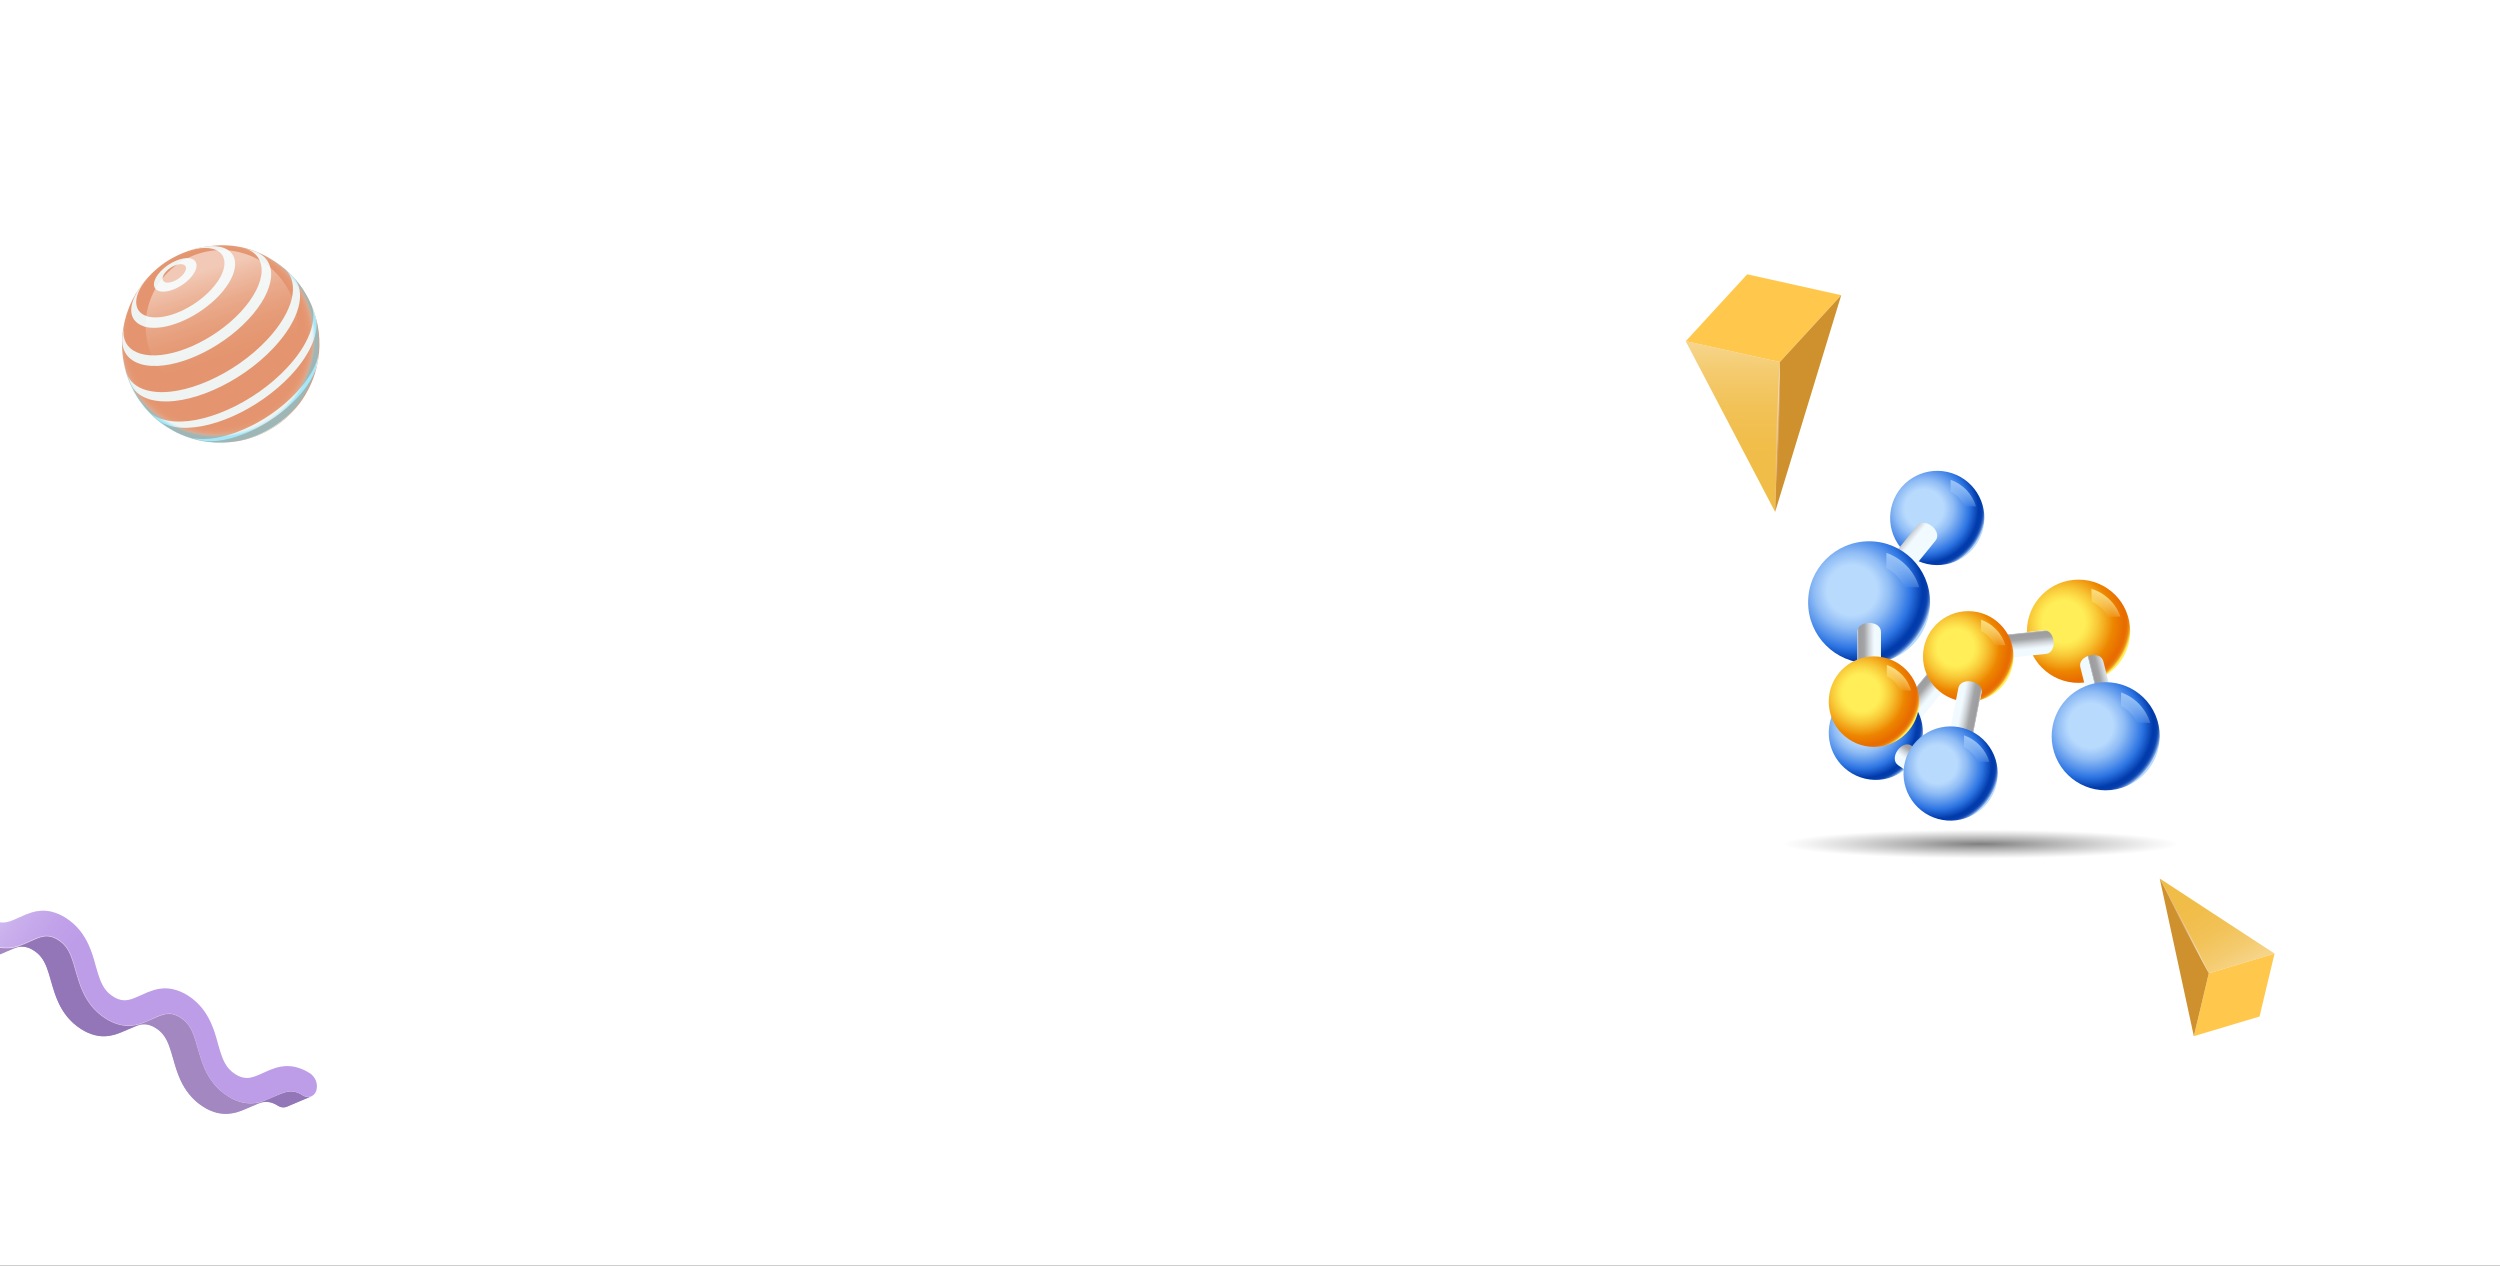 <svg width="1440" height="729" viewBox="0 0 1440 729" fill="none" xmlns="http://www.w3.org/2000/svg">
<rect x="0" y="0" width="1440" height="729" fill="#333333" stroke="none"/>
<g clip-path="url(#clip0_179_26)">
<rect width="1440" height="729" fill="white"/>
<path d="M1226.84 366.531C1228.46 350.185 1216.51 335.628 1200.16 334.016C1183.82 332.405 1169.26 344.35 1167.65 360.696C1166.04 377.042 1177.98 391.599 1194.33 393.21C1210.68 394.822 1225.23 382.877 1226.84 366.531Z" fill="url(#paint0_radial_179_26)"/>
<path d="M1204.58 339.152L1204.92 346.542C1208.95 348.34 1212.21 351.506 1214.13 355.48L1221.37 355.125C1220.03 351.328 1217.8 347.903 1214.89 345.128C1211.97 342.352 1208.43 340.305 1204.58 339.152Z" fill="url(#paint1_linear_179_26)"/>
<path d="M1099.27 422.389L1122.17 394.576C1126.6 389.213 1116.08 380.53 1111.64 385.892L1088.71 413.693C1084.31 419.068 1094.84 427.752 1099.27 422.389Z" fill="url(#paint2_linear_179_26)"/>
<path d="M1142.37 304.198C1145.6 289.56 1136.35 275.076 1121.71 271.847C1107.07 268.618 1092.59 277.866 1089.36 292.504C1086.13 307.142 1095.38 321.627 1110.02 324.856C1124.66 328.085 1139.14 318.836 1142.37 304.198Z" fill="url(#paint3_radial_179_26)"/>
<path d="M1123.56 276.375V283.132C1127.15 284.946 1129.99 287.972 1131.57 291.676H1138.19C1137.13 288.153 1135.25 284.93 1132.71 282.271C1130.16 279.612 1127.03 277.592 1123.56 276.375Z" fill="url(#paint4_linear_179_26)"/>
<path d="M1106.93 428.266C1110.34 413.67 1101.27 399.071 1086.68 395.658C1072.08 392.245 1057.48 401.311 1054.07 415.908C1050.66 430.504 1059.72 445.103 1074.32 448.516C1088.91 451.929 1103.51 442.863 1106.93 428.266Z" fill="url(#paint5_radial_179_26)"/>
<path d="M1088.19 400.09V406.847C1091.78 408.667 1094.62 411.697 1096.2 415.404H1102.8C1101.75 411.88 1099.87 408.656 1097.33 405.995C1094.79 403.333 1091.66 401.31 1088.19 400.09Z" fill="url(#paint6_linear_179_26)"/>
<path d="M1092.08 339.418L1114.82 311.452C1119.21 306.052 1108.62 297.431 1104.24 302.832L1081.49 330.797C1077.1 336.198 1087.69 344.818 1092.08 339.418Z" fill="url(#paint7_linear_179_26)"/>
<path d="M1142.58 380.454L1178.42 376.65C1185.34 375.902 1183.87 362.325 1176.95 363.073L1141.11 366.876C1134.19 367.624 1135.66 381.201 1142.58 380.454Z" fill="url(#paint8_linear_179_26)"/>
<path d="M1220.26 415.924L1211.52 380.948C1209.84 374.204 1196.59 377.512 1198.27 384.269L1207.01 419.233C1208.7 425.99 1221.94 422.681 1220.26 415.924Z" fill="url(#paint9_linear_179_26)"/>
<path d="M1076.6 382.038C1096 382.038 1111.73 366.311 1111.73 346.91C1111.73 327.509 1096 311.782 1076.6 311.782C1057.2 311.782 1041.47 327.509 1041.47 346.91C1041.47 366.311 1057.2 382.038 1076.6 382.038Z" fill="url(#paint10_radial_179_26)"/>
<path d="M1086.55 318.463V327.197C1091.2 329.552 1094.87 333.47 1096.92 338.264H1105.48C1104.11 333.705 1101.68 329.535 1098.39 326.094C1095.1 322.652 1091.04 320.038 1086.55 318.463Z" fill="url(#paint11_linear_179_26)"/>
<path d="M1133.71 404.147C1148.11 404.147 1159.77 392.478 1159.77 378.083C1159.77 363.688 1148.11 352.019 1133.71 352.019C1119.32 352.019 1107.65 363.688 1107.65 378.083C1107.65 392.478 1119.32 404.147 1133.71 404.147Z" fill="url(#paint12_radial_179_26)"/>
<path d="M1141.09 356.976V363.466C1144.54 365.206 1147.27 368.112 1148.78 371.668H1155.12C1154.11 368.286 1152.31 365.192 1149.87 362.638C1147.43 360.085 1144.42 358.144 1141.09 356.976Z" fill="url(#paint13_linear_179_26)"/>
<path d="M1083.43 400.052V363.999C1083.43 357.039 1069.77 357.052 1069.78 363.999V400.04C1069.79 407.012 1083.45 407.012 1083.43 400.052Z" fill="url(#paint14_linear_179_26)"/>
<path d="M1079.41 430.211C1093.81 430.211 1105.48 418.542 1105.48 404.147C1105.48 389.752 1093.81 378.083 1079.41 378.083C1065.02 378.083 1053.35 389.752 1053.35 404.147C1053.35 418.542 1065.02 430.211 1079.41 430.211Z" fill="url(#paint15_radial_179_26)"/>
<path d="M1086.79 383.04V389.53C1090.25 391.27 1092.97 394.176 1094.49 397.732H1100.83C1099.81 394.352 1098.01 391.26 1095.57 388.707C1093.13 386.154 1090.12 384.212 1086.79 383.04Z" fill="url(#paint16_linear_179_26)"/>
<path d="M1093.36 440.784L1122.88 461.448C1128.59 465.441 1136.42 454.26 1130.72 450.266L1101.18 429.603C1095.48 425.609 1087.65 436.791 1093.36 440.784Z" fill="url(#paint17_linear_179_26)"/>
<path d="M1127.99 396.401L1121.11 431.783C1119.84 438.616 1133.19 441.228 1134.52 434.395L1141.39 399.013C1142.72 392.18 1129.32 389.568 1127.99 396.401Z" fill="url(#paint18_linear_179_26)"/>
<path d="M1141.16 466.212C1152.57 456.491 1153.94 439.36 1144.22 427.95C1134.5 416.54 1117.37 415.17 1105.96 424.892C1094.55 434.613 1093.18 451.743 1102.9 463.154C1112.62 474.564 1129.75 475.933 1141.16 466.212Z" fill="url(#paint19_radial_179_26)"/>
<path d="M1131.25 423.543V430.3C1134.84 432.118 1137.68 435.143 1139.26 438.844H1145.88C1144.82 435.322 1142.94 432.101 1140.4 429.442C1137.86 426.783 1134.72 424.762 1131.25 423.543Z" fill="url(#paint20_linear_179_26)"/>
<path d="M1225 452.775C1240.84 446.095 1248.27 427.835 1241.59 411.99C1234.91 396.146 1216.65 388.716 1200.81 395.396C1184.96 402.076 1177.53 420.336 1184.21 436.181C1190.89 452.026 1209.15 459.455 1225 452.775Z" fill="url(#paint21_radial_179_26)"/>
<path d="M1221.73 398.861V406.606C1225.85 408.693 1229.11 412.168 1230.92 416.419H1238.52C1237.31 412.374 1235.15 408.675 1232.23 405.623C1229.31 402.572 1225.71 400.254 1221.73 398.861Z" fill="url(#paint22_linear_179_26)"/>
<path style="mix-blend-mode:multiply" opacity="0.5" d="M1142.76 498.034C1209.46 498.034 1263.52 493.187 1263.52 487.207C1263.52 481.228 1209.46 476.381 1142.76 476.381C1076.07 476.381 1022 481.228 1022 487.207C1022 493.187 1076.07 498.034 1142.76 498.034Z" fill="url(#paint23_radial_179_26)"/>
<g clip-path="url(#clip1_179_26)">
<path d="M179.408 631.458L165.168 637.528C164.326 637.854 163.417 637.969 162.52 637.86C161.624 637.752 160.768 637.425 160.028 636.908C158.607 635.947 157.015 635.268 155.338 634.908C153.967 634.638 152.558 634.638 151.188 634.908C150.165 635.115 149.162 635.406 148.188 635.778C147.648 635.988 147.088 636.208 146.518 636.458L160.708 630.458C161.278 630.218 161.838 629.988 162.378 629.788C163.352 629.416 164.355 629.125 165.378 628.918C166.745 628.632 168.154 628.615 169.528 628.868C171.207 629.231 172.802 629.91 174.228 630.868C174.974 631.389 175.838 631.717 176.743 631.82C177.647 631.923 178.563 631.798 179.408 631.458Z" fill="#9276B7"/>
<mask id="mask0_179_26" style="mask-type:luminance" maskUnits="userSpaceOnUse" x="146" y="628" width="34" height="10">
<path d="M179.408 631.458L165.168 637.528C164.326 637.854 163.417 637.969 162.52 637.86C161.624 637.752 160.768 637.425 160.028 636.908C158.607 635.947 157.015 635.268 155.338 634.908C153.967 634.638 152.558 634.638 151.188 634.908C150.165 635.115 149.162 635.406 148.188 635.778C147.648 635.988 147.088 636.208 146.518 636.458L160.708 630.458C161.278 630.218 161.838 629.988 162.378 629.788C163.352 629.416 164.355 629.125 165.378 628.918C166.745 628.632 168.154 628.615 169.528 628.868C171.207 629.231 172.802 629.91 174.228 630.868C174.974 631.389 175.838 631.717 176.743 631.82C177.647 631.923 178.563 631.798 179.408 631.458Z" fill="white"/>
</mask>
<g mask="url(#mask0_179_26)">
<path d="M179.408 631.458L165.168 637.528C164.326 637.854 163.417 637.969 162.52 637.86C161.624 637.752 160.768 637.425 160.028 636.908C158.607 635.947 157.015 635.268 155.338 634.908C153.967 634.638 152.558 634.638 151.188 634.908C150.165 635.115 149.162 635.406 148.188 635.778C147.648 635.988 147.088 636.208 146.518 636.458L160.708 630.458C161.278 630.218 161.838 629.988 162.378 629.788C163.352 629.416 164.355 629.125 165.378 628.918C166.745 628.632 168.154 628.615 169.528 628.868C171.207 629.231 172.802 629.91 174.228 630.868C174.966 631.389 175.821 631.72 176.718 631.83C177.615 631.94 178.525 631.826 179.368 631.498" fill="#9276B7"/>
</g>
<mask id="mask1_179_26" style="mask-type:luminance" maskUnits="userSpaceOnUse" x="134" y="616" width="21" height="10">
<path d="M149.067 619.148L134.827 625.218C135.747 624.828 136.697 624.388 137.687 623.938C138.677 623.488 139.557 623.078 140.557 622.648L154.797 616.578C153.797 616.998 152.797 617.438 151.927 617.868C151.057 618.298 149.977 618.758 149.067 619.148Z" fill="white"/>
</mask>
<g mask="url(#mask1_179_26)">
<path d="M149.067 619.148L134.827 625.218C135.747 624.828 136.697 624.388 137.687 623.938C138.677 623.488 139.557 623.078 140.557 622.648L154.797 616.578C153.797 616.998 152.797 617.438 151.927 617.868C151.057 618.298 149.927 618.758 149.067 619.148Z" fill="#85797F"/>
</g>
<path d="M155.018 633.008L140.788 639.078C139.398 639.684 137.972 640.205 136.518 640.638C134.912 641.12 133.259 641.428 131.588 641.558C129.41 641.719 127.221 641.54 125.098 641.028C122.217 640.296 119.477 639.093 116.988 637.468C113.953 635.531 111.252 633.117 108.988 630.318C106.922 627.751 105.198 624.928 103.858 621.918C103.044 620.113 102.323 618.267 101.698 616.388C100.898 614.008 100.248 611.718 99.648 609.588C98.838 606.738 98.088 604.168 97.238 601.968C96.793 600.798 96.272 599.659 95.678 598.558C95.068 597.423 94.334 596.36 93.488 595.388C92.399 594.152 91.135 593.08 89.738 592.208C88.314 591.245 86.719 590.566 85.038 590.208C83.665 589.955 82.255 589.972 80.888 590.258C79.864 590.464 78.861 590.758 77.888 591.138C77.328 591.338 76.758 591.578 76.168 591.828L90.398 585.758C90.988 585.498 91.568 585.268 92.128 585.058C93.102 584.686 94.106 584.395 95.128 584.188C96.495 583.902 97.904 583.885 99.278 584.138C100.954 584.5 102.546 585.179 103.968 586.138C105.369 587.014 106.635 588.088 107.728 589.328C108.568 590.3 109.302 591.36 109.918 592.488C110.512 593.593 111.033 594.735 111.478 595.908C112.328 598.108 113.078 600.678 113.878 603.528C114.488 605.658 115.128 607.938 115.938 610.328C116.561 612.206 117.278 614.052 118.088 615.858C119.436 618.864 121.159 621.686 123.218 624.258C125.501 627.061 128.223 629.475 131.278 631.408C133.767 633.031 136.507 634.23 139.388 634.958C141.509 635.478 143.7 635.66 145.878 635.498C147.549 635.367 149.202 635.059 150.808 634.578C152.241 634.137 153.646 633.613 155.018 633.008Z" fill="#A387C1"/>
<mask id="mask2_179_26" style="mask-type:luminance" maskUnits="userSpaceOnUse" x="76" y="583" width="80" height="59">
<path d="M155.018 633.008L140.788 639.078C139.398 639.684 137.972 640.205 136.518 640.638C134.912 641.12 133.259 641.428 131.588 641.558C129.41 641.719 127.221 641.54 125.098 641.028C122.217 640.296 119.477 639.093 116.988 637.468C113.953 635.531 111.252 633.117 108.988 630.318C106.922 627.751 105.198 624.928 103.858 621.918C103.044 620.113 102.323 618.267 101.698 616.388C100.898 614.008 100.248 611.718 99.648 609.588C98.838 606.738 98.088 604.168 97.238 601.968C96.793 600.798 96.272 599.659 95.678 598.558C95.068 597.423 94.334 596.36 93.488 595.388C92.399 594.152 91.135 593.08 89.738 592.208C88.314 591.245 86.719 590.566 85.038 590.208C83.665 589.955 82.255 589.972 80.888 590.258C79.864 590.464 78.861 590.758 77.888 591.138C77.328 591.338 76.758 591.578 76.168 591.828L90.398 585.758C90.988 585.498 91.568 585.268 92.128 585.058C93.102 584.686 94.106 584.395 95.128 584.188C96.495 583.902 97.904 583.885 99.278 584.138C100.954 584.5 102.546 585.179 103.968 586.138C105.369 587.014 106.635 588.088 107.728 589.328C108.568 590.3 109.302 591.36 109.918 592.488C110.512 593.593 111.033 594.735 111.478 595.908C112.328 598.108 113.078 600.678 113.878 603.528C114.488 605.658 115.128 607.938 115.938 610.328C116.561 612.206 117.278 614.052 118.088 615.858C119.436 618.864 121.159 621.686 123.218 624.258C125.501 627.061 128.223 629.475 131.278 631.408C133.767 633.031 136.507 634.23 139.388 634.958C141.509 635.478 143.7 635.66 145.878 635.498C147.549 635.367 149.202 635.059 150.808 634.578C152.241 634.137 153.646 633.613 155.018 633.008Z" fill="white"/>
</mask>
<g mask="url(#mask2_179_26)">
<path d="M155.018 633.008L140.788 639.078C139.398 639.684 137.972 640.205 136.518 640.638C134.912 641.12 133.259 641.428 131.588 641.558C129.41 641.719 127.221 641.54 125.098 641.028C122.217 640.296 119.477 639.093 116.988 637.468C113.953 635.531 111.252 633.117 108.988 630.318C106.922 627.751 105.198 624.928 103.858 621.918C103.044 620.113 102.323 618.267 101.698 616.388C100.898 614.008 100.248 611.718 99.648 609.588C98.838 606.738 98.088 604.168 97.238 601.968C96.793 600.798 96.272 599.659 95.678 598.558C95.068 597.423 94.334 596.36 93.488 595.388C92.399 594.152 91.135 593.08 89.738 592.208C88.314 591.245 86.719 590.566 85.038 590.208C83.665 589.955 82.255 589.972 80.888 590.258C79.864 590.464 78.861 590.758 77.888 591.138C77.328 591.338 76.758 591.578 76.168 591.828L90.398 585.758C90.988 585.498 91.568 585.268 92.128 585.058C93.102 584.686 94.106 584.395 95.128 584.188C96.495 583.902 97.904 583.885 99.278 584.138C100.954 584.5 102.546 585.179 103.968 586.138C105.369 587.014 106.635 588.088 107.728 589.328C108.568 590.3 109.302 591.36 109.918 592.488C110.512 593.593 111.033 594.735 111.478 595.908C112.328 598.108 113.078 600.678 113.878 603.528C114.488 605.658 115.128 607.938 115.938 610.328C116.561 612.206 117.278 614.052 118.088 615.858C119.436 618.864 121.159 621.686 123.218 624.258C125.501 627.061 128.223 629.475 131.278 631.408C133.767 633.031 136.507 634.23 139.388 634.958C141.509 635.478 143.7 635.66 145.878 635.498C147.549 635.367 149.202 635.059 150.808 634.578C152.257 634.142 153.68 633.621 155.068 633.018" fill="#A387C1"/>
</g>
<mask id="mask3_179_26" style="mask-type:luminance" maskUnits="userSpaceOnUse" x="64" y="571" width="21" height="10">
<path d="M78.758 574.458L64.518 580.458C65.428 580.068 66.368 579.638 67.338 579.188C68.308 578.738 69.218 578.328 70.218 577.898L84.458 571.828C83.458 572.248 82.458 572.688 81.578 573.108C80.698 573.528 79.708 574.038 78.758 574.458Z" fill="white"/>
</mask>
<g mask="url(#mask3_179_26)">
<path d="M78.758 574.458L64.518 580.458C65.428 580.068 66.368 579.638 67.338 579.188C68.308 578.738 69.218 578.328 70.218 577.898L84.458 571.828C83.458 572.248 82.458 572.688 81.578 573.108C80.698 573.528 79.658 573.998 78.758 574.378" fill="#85797F"/>
</g>
<path d="M84.708 588.308L70.468 594.378C69.085 594.984 67.666 595.501 66.218 595.928C64.616 596.41 62.966 596.718 61.298 596.848C59.12 597.014 56.93 596.835 54.808 596.318C51.927 595.586 49.187 594.383 46.698 592.758C43.648 590.826 40.93 588.415 38.648 585.618C36.584 583.046 34.86 580.22 33.518 577.208C32.701 575.407 31.98 573.565 31.358 571.688C30.558 569.288 29.908 567.008 29.298 564.878C28.498 562.038 27.748 559.458 26.898 557.258C26.453 556.088 25.932 554.949 25.338 553.848C24.728 552.719 23.997 551.659 23.158 550.688C22.066 549.448 20.799 548.374 19.398 547.498C17.975 546.534 16.379 545.855 14.698 545.498C13.327 545.233 11.919 545.233 10.548 545.498C9.527 545.713 8.524 546.007 7.548 546.378C7.008 546.578 6.448 546.808 5.878 547.048L20.108 540.978C20.688 540.728 21.238 540.508 21.788 540.308C22.762 539.931 23.765 539.637 24.788 539.428C26.159 539.165 27.567 539.165 28.938 539.428C30.617 539.79 32.213 540.468 33.638 541.428C35.033 542.303 36.296 543.374 37.388 544.608C38.23 545.582 38.965 546.645 39.578 547.778C40.172 548.879 40.693 550.018 41.138 551.188C41.988 553.378 42.738 555.958 43.538 558.808C44.148 560.938 44.788 563.218 45.598 565.608C46.219 567.487 46.937 569.333 47.748 571.138C49.092 574.146 50.816 576.969 52.878 579.538C55.158 582.343 57.88 584.758 60.938 586.688C63.427 588.313 66.167 589.516 69.048 590.248C71.171 590.761 73.36 590.94 75.538 590.778C77.206 590.648 78.856 590.34 80.458 589.858C81.905 589.43 83.325 588.912 84.708 588.308Z" fill="#9276B7"/>
<mask id="mask4_179_26" style="mask-type:luminance" maskUnits="userSpaceOnUse" x="5" y="539" width="80" height="58">
<path d="M84.708 588.308L70.468 594.378C69.085 594.984 67.666 595.501 66.218 595.928C64.616 596.41 62.966 596.718 61.298 596.848C59.12 597.014 56.93 596.835 54.808 596.318C51.927 595.586 49.187 594.383 46.698 592.758C43.648 590.826 40.93 588.415 38.648 585.618C36.584 583.046 34.86 580.22 33.518 577.208C32.701 575.407 31.98 573.565 31.358 571.688C30.558 569.288 29.908 567.008 29.298 564.878C28.498 562.038 27.748 559.458 26.898 557.258C26.453 556.088 25.932 554.949 25.338 553.848C24.728 552.719 23.997 551.659 23.158 550.688C22.066 549.448 20.799 548.374 19.398 547.498C17.975 546.534 16.379 545.855 14.698 545.498C13.327 545.233 11.919 545.233 10.548 545.498C9.527 545.713 8.524 546.007 7.548 546.378C7.008 546.578 6.448 546.808 5.878 547.048L20.108 540.978C20.688 540.728 21.238 540.508 21.788 540.308C22.762 539.931 23.765 539.637 24.788 539.428C26.159 539.165 27.567 539.165 28.938 539.428C30.617 539.79 32.213 540.468 33.638 541.428C35.033 542.303 36.296 543.374 37.388 544.608C38.23 545.582 38.965 546.645 39.578 547.778C40.172 548.879 40.693 550.018 41.138 551.188C41.988 553.378 42.738 555.958 43.538 558.808C44.148 560.938 44.788 563.218 45.598 565.608C46.219 567.487 46.937 569.333 47.748 571.138C49.092 574.146 50.816 576.969 52.878 579.538C55.158 582.343 57.88 584.758 60.938 586.688C63.427 588.313 66.167 589.516 69.048 590.248C71.171 590.761 73.36 590.94 75.538 590.778C77.206 590.648 78.856 590.34 80.458 589.858C81.905 589.43 83.325 588.912 84.708 588.308Z" fill="white"/>
</mask>
<g mask="url(#mask4_179_26)">
<path d="M84.708 588.308L70.468 594.378C69.085 594.984 67.666 595.501 66.218 595.928C64.616 596.41 62.966 596.718 61.298 596.848C59.12 597.014 56.93 596.835 54.808 596.318C51.927 595.586 49.187 594.383 46.698 592.758C43.648 590.826 40.93 588.415 38.648 585.618C36.584 583.046 34.86 580.22 33.518 577.208C32.701 575.407 31.98 573.565 31.358 571.688C30.558 569.288 29.908 567.008 29.298 564.878C28.498 562.038 27.748 559.458 26.898 557.258C26.453 556.088 25.932 554.949 25.338 553.848C24.728 552.719 23.997 551.659 23.158 550.688C22.066 549.448 20.799 548.374 19.398 547.498C17.975 546.534 16.379 545.855 14.698 545.498C13.327 545.233 11.919 545.233 10.548 545.498C9.527 545.713 8.524 546.007 7.548 546.378C7.008 546.578 6.448 546.808 5.878 547.048L20.108 540.978C20.688 540.728 21.238 540.508 21.788 540.308C22.762 539.931 23.765 539.637 24.788 539.428C26.159 539.165 27.567 539.165 28.938 539.428C30.617 539.79 32.213 540.468 33.638 541.428C35.033 542.303 36.296 543.374 37.388 544.608C38.23 545.582 38.965 546.645 39.578 547.778C40.172 548.879 40.693 550.018 41.138 551.188C41.988 553.378 42.738 555.958 43.538 558.808C44.148 560.938 44.788 563.218 45.598 565.608C46.219 567.487 46.937 569.333 47.748 571.138C49.092 574.146 50.816 576.969 52.878 579.538C55.158 582.343 57.88 584.758 60.938 586.688C63.427 588.313 66.167 589.516 69.048 590.248C71.171 590.761 73.36 590.94 75.538 590.778C77.206 590.648 78.856 590.34 80.458 589.858C81.905 589.43 83.325 588.912 84.708 588.308Z" fill="#9276B7"/>
</g>
<mask id="mask5_179_26" style="mask-type:luminance" maskUnits="userSpaceOnUse" x="-6" y="527" width="21" height="9">
<path d="M8.387 529.728L-5.853 535.798C-4.943 535.408 -3.993 534.978 -2.993 534.518C-1.993 534.058 -1.123 533.658 -0.123 533.228L14.117 527.158C13.117 527.588 12.117 528.028 11.238 528.448C10.357 528.868 9.297 529.338 8.387 529.728Z" fill="white"/>
</mask>
<g mask="url(#mask5_179_26)">
<path d="M8.387 529.728L-5.853 535.798C-4.943 535.408 -3.993 534.978 -2.993 534.518C-1.993 534.058 -1.123 533.658 -0.123 533.228L14.117 527.158C13.117 527.588 12.117 528.028 11.238 528.448C10.357 528.868 9.297 529.338 8.387 529.728Z" fill="#85797F"/>
</g>
<path d="M14.338 543.588L0.098 549.668C-1.291 550.271 -2.713 550.792 -4.162 551.228C-5.77 551.702 -7.422 552.007 -9.092 552.138C-11.27 552.304 -13.46 552.125 -15.582 551.608C-18.463 550.875 -21.203 549.672 -23.692 548.048C-26.746 546.121 -29.465 543.71 -31.742 540.908C-33.804 538.338 -35.528 535.515 -36.872 532.508C-37.688 530.703 -38.409 528.857 -39.032 526.978C-39.832 524.588 -40.482 522.308 -41.082 520.168C-41.892 517.328 -42.642 514.748 -43.492 512.548C-43.935 511.377 -44.456 510.238 -45.052 509.138C-45.663 508.009 -46.393 506.949 -47.232 505.978C-48.325 504.738 -49.592 503.664 -50.992 502.788C-52.585 501.726 -53.798 500.184 -54.454 498.385C-55.111 496.587 -55.177 494.626 -54.642 492.788C-54.421 492.077 -54.05 491.421 -53.555 490.864C-53.06 490.307 -52.453 489.862 -51.772 489.558L-37.542 483.458C-38.22 483.764 -38.825 484.21 -39.318 484.767C-39.811 485.323 -40.181 485.978 -40.402 486.688C-40.938 488.525 -40.873 490.485 -40.219 492.283C-39.564 494.082 -38.353 495.624 -36.762 496.688C-35.36 497.558 -34.093 498.629 -33.002 499.868C-32.159 500.841 -31.425 501.904 -30.812 503.038C-30.232 504.143 -29.724 505.286 -29.292 506.458C-28.442 508.658 -27.692 511.228 -26.892 514.078C-26.282 516.208 -25.642 518.488 -24.832 520.888C-24.21 522.763 -23.492 524.605 -22.682 526.408C-21.337 529.42 -19.609 532.246 -17.542 534.818C-15.279 537.614 -12.577 540.025 -9.542 541.958C-7.049 543.582 -4.306 544.785 -1.422 545.518C0.699 546.036 2.89 546.214 5.068 546.048C6.735 545.917 8.384 545.612 9.988 545.138C11.467 544.708 12.92 544.19 14.338 543.588Z" fill="#A387C1"/>
<mask id="mask6_179_26" style="mask-type:luminance" maskUnits="userSpaceOnUse" x="-55" y="483" width="70" height="70">
<path d="M14.338 543.588L0.098 549.668C-1.291 550.271 -2.713 550.792 -4.162 551.228C-5.77 551.702 -7.422 552.007 -9.092 552.138C-11.27 552.304 -13.46 552.125 -15.582 551.608C-18.463 550.875 -21.203 549.672 -23.692 548.048C-26.746 546.122 -29.465 543.71 -31.742 540.908C-33.804 538.338 -35.528 535.515 -36.872 532.508C-37.688 530.703 -38.409 528.857 -39.032 526.978C-39.832 524.588 -40.482 522.308 -41.082 520.168C-41.892 517.328 -42.642 514.748 -43.492 512.548C-43.935 511.377 -44.456 510.238 -45.052 509.138C-45.663 508.009 -46.393 506.949 -47.232 505.978C-48.325 504.739 -49.592 503.664 -50.992 502.788C-52.585 501.726 -53.798 500.184 -54.454 498.385C-55.111 496.587 -55.177 494.626 -54.642 492.788C-54.421 492.077 -54.05 491.421 -53.555 490.864C-53.06 490.307 -52.453 489.862 -51.772 489.558L-37.542 483.458C-38.22 483.764 -38.825 484.21 -39.318 484.767C-39.811 485.323 -40.181 485.978 -40.402 486.688C-40.938 488.525 -40.873 490.485 -40.219 492.283C-39.564 494.082 -38.353 495.625 -36.762 496.688C-35.36 497.558 -34.093 498.63 -33.002 499.868C-32.159 500.842 -31.425 501.905 -30.812 503.038C-30.232 504.143 -29.724 505.286 -29.292 506.458C-28.442 508.658 -27.692 511.228 -26.892 514.078C-26.282 516.208 -25.642 518.488 -24.832 520.888C-24.21 522.763 -23.492 524.605 -22.682 526.408C-21.337 529.42 -19.609 532.246 -17.542 534.818C-15.279 537.614 -12.577 540.025 -9.542 541.958C-7.049 543.582 -4.306 544.785 -1.422 545.518C0.699 546.036 2.89 546.214 5.068 546.048C6.735 545.917 8.384 545.612 9.988 545.138C11.467 544.708 12.92 544.191 14.338 543.588Z" fill="white"/>
</mask>
<g mask="url(#mask6_179_26)">
<path d="M14.338 543.588L0.098 549.668C-1.291 550.271 -2.713 550.792 -4.162 551.228C-5.77 551.702 -7.422 552.007 -9.092 552.138C-11.27 552.304 -13.46 552.125 -15.582 551.608C-18.463 550.875 -21.203 549.672 -23.692 548.048C-26.746 546.122 -29.465 543.71 -31.742 540.908C-33.804 538.338 -35.528 535.515 -36.872 532.508C-37.688 530.703 -38.409 528.857 -39.032 526.978C-39.832 524.588 -40.482 522.308 -41.082 520.168C-41.892 517.328 -42.642 514.748 -43.492 512.548C-43.935 511.377 -44.456 510.238 -45.052 509.138C-45.663 508.009 -46.393 506.949 -47.232 505.978C-48.325 504.739 -49.592 503.664 -50.992 502.788C-52.585 501.726 -53.798 500.184 -54.454 498.385C-55.111 496.587 -55.177 494.626 -54.642 492.788C-54.421 492.077 -54.05 491.421 -53.555 490.864C-53.06 490.307 -52.453 489.862 -51.772 489.558L-37.542 483.458C-38.22 483.764 -38.825 484.21 -39.318 484.767C-39.811 485.323 -40.181 485.978 -40.402 486.688C-40.938 488.525 -40.873 490.485 -40.219 492.283C-39.564 494.082 -38.353 495.625 -36.762 496.688C-35.36 497.558 -34.093 498.63 -33.002 499.868C-32.159 500.842 -31.425 501.905 -30.812 503.038C-30.232 504.143 -29.724 505.286 -29.292 506.458C-28.442 508.658 -27.692 511.228 -26.892 514.078C-26.282 516.208 -25.642 518.488 -24.832 520.888C-24.21 522.763 -23.492 524.605 -22.682 526.408C-21.337 529.42 -19.609 532.246 -17.542 534.818C-15.279 537.614 -12.577 540.025 -9.542 541.958C-7.049 543.582 -4.306 544.785 -1.422 545.518C0.699 546.036 2.89 546.214 5.068 546.048C6.735 545.917 8.384 545.612 9.988 545.138C11.44 544.699 12.866 544.174 14.258 543.568" fill="#A387C1"/>
</g>
<path d="M108.288 573.458C111.318 575.389 114.019 577.792 116.288 580.578C118.352 583.149 120.076 585.976 121.418 588.988C122.233 590.789 122.954 592.632 123.578 594.508C124.378 596.908 125.028 599.188 125.578 601.318C126.388 604.168 127.138 606.738 127.988 608.938C128.433 610.107 128.954 611.246 129.548 612.348C130.934 614.951 132.983 617.142 135.488 618.698C136.91 619.664 138.506 620.343 140.188 620.698C141.558 620.973 142.968 620.973 144.338 620.698C145.358 620.482 146.361 620.191 147.338 619.828C148.748 619.308 150.238 618.618 151.848 617.888C154.153 616.758 156.54 615.802 158.988 615.028C160.592 614.554 162.241 614.249 163.908 614.118C166.086 613.956 168.275 614.135 170.398 614.648C173.294 615.383 176.047 616.593 178.548 618.228C180.139 619.291 181.35 620.834 182.004 622.632C182.659 624.43 182.723 626.39 182.188 628.228C180.988 631.718 177.398 632.888 174.188 630.838C172.762 629.88 171.167 629.201 169.488 628.838C168.115 628.585 166.705 628.602 165.338 628.888C164.316 629.095 163.312 629.386 162.338 629.758C160.928 630.278 159.438 630.958 157.838 631.698C155.532 632.823 153.145 633.775 150.698 634.548C149.092 635.029 147.439 635.337 145.768 635.468C143.59 635.63 141.399 635.448 139.278 634.928C136.397 634.2 133.657 633.001 131.168 631.378C128.113 629.445 125.391 627.031 123.108 624.228C121.049 621.656 119.326 618.834 117.978 615.828C117.168 614.022 116.451 612.176 115.828 610.298C115.018 607.908 114.378 605.628 113.768 603.498C112.968 600.648 112.218 598.078 111.368 595.878C110.923 594.705 110.402 593.563 109.808 592.458C109.192 591.33 108.458 590.27 107.618 589.298C106.525 588.058 105.259 586.984 103.858 586.108C102.436 585.149 100.844 584.47 99.168 584.108C97.795 583.855 96.385 583.872 95.018 584.158C93.996 584.365 92.992 584.656 92.018 585.028C90.608 585.548 89.118 586.228 87.508 586.968C85.202 588.094 82.816 589.047 80.368 589.818C78.766 590.3 77.116 590.608 75.448 590.738C73.27 590.9 71.081 590.721 68.958 590.208C66.077 589.476 63.337 588.273 60.848 586.648C57.791 584.718 55.068 582.303 52.788 579.498C50.726 576.929 49.002 574.106 47.658 571.098C46.847 569.293 46.129 567.447 45.508 565.568C44.698 563.178 44.058 560.898 43.448 558.768C42.648 555.918 41.898 553.338 41.048 551.148C40.603 549.978 40.082 548.839 39.488 547.738C38.875 546.605 38.14 545.542 37.298 544.568C36.206 543.334 34.943 542.263 33.548 541.388C32.123 540.428 30.528 539.75 28.848 539.388C27.477 539.124 26.069 539.124 24.698 539.388C23.675 539.597 22.672 539.891 21.698 540.268C20.288 540.788 18.798 541.468 17.188 542.208C14.88 543.33 12.494 544.283 10.048 545.058C8.444 545.532 6.795 545.837 5.128 545.968C2.95 546.134 0.76 545.956 -1.362 545.438C-4.246 544.705 -6.989 543.502 -9.482 541.878C-12.517 539.945 -15.218 537.534 -17.482 534.738C-19.549 532.166 -21.276 529.34 -22.622 526.328C-23.432 524.525 -24.149 522.683 -24.772 520.808C-25.582 518.408 -26.222 516.128 -26.832 513.998C-27.632 511.148 -28.382 508.578 -29.232 506.378C-29.677 505.208 -30.198 504.069 -30.792 502.968C-31.404 501.835 -32.139 500.772 -32.982 499.798C-34.073 498.559 -35.34 497.488 -36.742 496.618C-38.333 495.554 -39.544 494.012 -40.198 492.213C-40.853 490.415 -40.917 488.455 -40.382 486.618C-39.182 483.138 -35.592 481.958 -32.382 484.008C-29.346 485.93 -26.643 488.335 -24.382 491.128C-22.318 493.699 -20.594 496.526 -19.252 499.538C-18.435 501.338 -17.714 503.181 -17.092 505.058C-16.292 507.448 -15.642 509.738 -15.042 511.868C-14.232 514.718 -13.482 517.288 -12.632 519.488C-12.189 520.658 -11.668 521.797 -11.072 522.898C-10.462 524.029 -9.727 525.089 -8.882 526.058C-7.796 527.3 -6.532 528.375 -5.132 529.248C-3.706 530.206 -2.111 530.884 -0.432 531.248C0.941 531.501 2.351 531.484 3.718 531.198C4.74 530.991 5.744 530.7 6.718 530.328C8.128 529.808 9.618 529.128 11.218 528.388C13.53 527.267 15.919 526.315 18.368 525.538C19.97 525.056 21.62 524.747 23.288 524.618C25.466 524.455 27.657 524.637 29.778 525.158C32.672 525.894 35.425 527.1 37.928 528.728C40.962 530.657 43.664 533.065 45.928 535.858C47.992 538.426 49.716 541.249 51.058 544.258C51.875 546.062 52.596 547.908 53.218 549.788C54.028 552.178 54.658 554.458 55.218 556.598C56.028 559.438 56.778 562.018 57.628 564.208C58.073 565.377 58.594 566.516 59.188 567.618C59.795 568.754 60.53 569.818 61.378 570.788C62.47 572.024 63.732 573.099 65.128 573.978C66.553 574.937 68.148 575.616 69.828 575.978C71.201 576.231 72.611 576.214 73.978 575.928C75 575.721 76.004 575.43 76.978 575.058C78.378 574.538 79.878 573.848 81.478 573.108C83.79 571.991 86.18 571.042 88.628 570.268C90.23 569.786 91.88 569.477 93.548 569.348C95.726 569.187 97.915 569.366 100.038 569.878C102.968 570.603 105.757 571.813 108.288 573.458Z" fill="#BD9CE8"/>
<g style="mix-blend-mode:overlay" opacity="0.49">
<path d="M108.288 573.458C111.318 575.389 114.019 577.792 116.288 580.578C118.352 583.149 120.076 585.976 121.418 588.988C122.233 590.789 122.954 592.632 123.578 594.508C124.378 596.908 125.028 599.188 125.578 601.318C126.388 604.168 127.138 606.738 127.988 608.938C128.433 610.107 128.954 611.246 129.548 612.348C130.934 614.951 132.983 617.142 135.488 618.698C136.91 619.664 138.506 620.343 140.188 620.698C141.558 620.973 142.968 620.973 144.338 620.698C145.358 620.482 146.361 620.191 147.338 619.828C148.748 619.308 150.238 618.618 151.848 617.888C154.153 616.758 156.54 615.802 158.988 615.028C160.592 614.554 162.241 614.249 163.908 614.118C166.086 613.956 168.275 614.135 170.398 614.648C173.294 615.383 176.047 616.593 178.548 618.228C180.139 619.291 181.35 620.834 182.004 622.632C182.659 624.43 182.723 626.39 182.188 628.228C180.988 631.718 177.398 632.888 174.188 630.838C172.762 629.88 171.167 629.201 169.488 628.838C168.115 628.585 166.705 628.602 165.338 628.888C164.316 629.095 163.312 629.386 162.338 629.758C160.928 630.278 159.438 630.958 157.838 631.698C155.532 632.823 153.145 633.775 150.698 634.548C149.092 635.029 147.439 635.337 145.768 635.468C143.59 635.63 141.399 635.448 139.278 634.928C136.397 634.2 133.657 633.001 131.168 631.378C128.113 629.445 125.391 627.031 123.108 624.228C121.049 621.656 119.326 618.834 117.978 615.828C117.168 614.022 116.451 612.176 115.828 610.298C115.018 607.908 114.378 605.628 113.768 603.498C112.968 600.648 112.218 598.078 111.368 595.878C110.923 594.705 110.402 593.563 109.808 592.458C109.192 591.33 108.458 590.27 107.618 589.298C106.525 588.058 105.259 586.984 103.858 586.108C102.436 585.149 100.844 584.47 99.168 584.108C97.795 583.855 96.385 583.872 95.018 584.158C93.996 584.365 92.992 584.656 92.018 585.028C90.608 585.548 89.118 586.228 87.508 586.968C85.202 588.094 82.816 589.047 80.368 589.818C78.766 590.3 77.116 590.608 75.448 590.738C73.27 590.9 71.081 590.721 68.958 590.208C66.077 589.476 63.337 588.273 60.848 586.648C57.791 584.718 55.068 582.303 52.788 579.498C50.726 576.929 49.002 574.106 47.658 571.098C46.847 569.293 46.129 567.447 45.508 565.568C44.698 563.178 44.058 560.898 43.448 558.768C42.648 555.918 41.898 553.338 41.048 551.148C40.603 549.978 40.082 548.839 39.488 547.738C38.875 546.605 38.14 545.542 37.298 544.568C36.206 543.334 34.943 542.263 33.548 541.388C32.123 540.428 30.528 539.75 28.848 539.388C27.477 539.124 26.069 539.124 24.698 539.388C23.675 539.597 22.672 539.891 21.698 540.268C20.288 540.788 18.798 541.468 17.188 542.208C14.88 543.33 12.494 544.283 10.048 545.058C8.444 545.532 6.795 545.837 5.128 545.968C2.95 546.134 0.76 545.956 -1.362 545.438C-4.246 544.705 -6.989 543.502 -9.482 541.878C-12.517 539.945 -15.218 537.534 -17.482 534.738C-19.549 532.166 -21.276 529.34 -22.622 526.328C-23.432 524.525 -24.149 522.683 -24.772 520.808C-25.582 518.408 -26.222 516.128 -26.832 513.998C-27.632 511.148 -28.382 508.578 -29.232 506.378C-29.677 505.208 -30.198 504.069 -30.792 502.968C-31.404 501.835 -32.139 500.772 -32.982 499.798C-34.073 498.559 -35.34 497.488 -36.742 496.618C-38.333 495.554 -39.544 494.012 -40.198 492.213C-40.853 490.415 -40.917 488.455 -40.382 486.618C-39.182 483.138 -35.592 481.958 -32.382 484.008C-29.346 485.93 -26.643 488.335 -24.382 491.128C-22.318 493.699 -20.594 496.526 -19.252 499.538C-18.435 501.338 -17.714 503.181 -17.092 505.058C-16.292 507.448 -15.642 509.738 -15.042 511.868C-14.232 514.718 -13.482 517.288 -12.632 519.488C-12.189 520.658 -11.668 521.797 -11.072 522.898C-10.462 524.029 -9.727 525.089 -8.882 526.058C-7.796 527.3 -6.532 528.375 -5.132 529.248C-3.706 530.206 -2.111 530.884 -0.432 531.248C0.941 531.501 2.351 531.484 3.718 531.198C4.74 530.991 5.744 530.7 6.718 530.328C8.128 529.808 9.618 529.128 11.218 528.388C13.53 527.267 15.919 526.315 18.368 525.538C19.97 525.056 21.62 524.747 23.288 524.618C25.466 524.455 27.657 524.637 29.778 525.158C32.672 525.894 35.425 527.1 37.928 528.728C40.962 530.657 43.664 533.065 45.928 535.858C47.992 538.426 49.716 541.249 51.058 544.258C51.875 546.062 52.596 547.908 53.218 549.788C54.028 552.178 54.658 554.458 55.218 556.598C56.028 559.438 56.778 562.018 57.628 564.208C58.073 565.377 58.594 566.516 59.188 567.618C59.795 568.754 60.53 569.818 61.378 570.788C62.47 572.024 63.732 573.099 65.128 573.978C66.553 574.937 68.148 575.616 69.828 575.978C71.201 576.231 72.611 576.214 73.978 575.928C75 575.721 76.004 575.43 76.978 575.058C78.378 574.538 79.878 573.848 81.478 573.108C83.79 571.991 86.18 571.042 88.628 570.268C90.23 569.786 91.88 569.477 93.548 569.348C95.726 569.187 97.915 569.366 100.038 569.878C102.968 570.603 105.757 571.813 108.288 573.458Z" fill="url(#paint24_linear_179_26)"/>
</g>
<path style="mix-blend-mode:overlay" opacity="0.62" d="M182.267 628.228C181.067 631.718 177.477 632.888 174.267 630.838C172.841 629.88 171.246 629.201 169.567 628.838C168.194 628.585 166.784 628.602 165.417 628.888C164.395 629.095 163.391 629.386 162.417 629.758C161.007 630.278 159.517 630.958 157.917 631.698C155.611 632.823 153.224 633.775 150.777 634.548C149.171 635.029 147.519 635.337 145.847 635.468C143.669 635.63 141.479 635.448 139.357 634.928C136.476 634.2 133.736 633.001 131.247 631.378C128.192 629.445 125.47 627.031 123.187 624.228C121.128 621.656 119.405 618.834 118.057 615.828C117.247 614.022 116.53 612.176 115.907 610.298C115.097 607.908 114.457 605.628 113.847 603.498C113.047 600.648 112.297 598.078 111.447 595.878C111.002 594.705 110.481 593.563 109.887 592.458C109.271 591.33 108.537 590.27 107.697 589.298C106.604 588.058 105.338 586.984 103.937 586.108C102.515 585.149 100.923 584.47 99.247 584.108C97.874 583.855 96.464 583.872 95.097 584.158C94.075 584.365 93.071 584.656 92.097 585.028C90.687 585.548 89.197 586.228 87.587 586.968C85.281 588.094 82.895 589.047 80.447 589.818C78.845 590.3 77.195 590.608 75.527 590.738C73.349 590.9 71.16 590.721 69.037 590.208C66.156 589.476 63.416 588.273 60.927 586.648C57.87 584.718 55.147 582.303 52.867 579.498C50.805 576.929 49.081 574.106 47.737 571.098C46.926 569.293 46.208 567.447 45.587 565.568C44.777 563.178 44.137 560.898 43.527 558.768C42.727 555.918 41.977 553.338 41.127 551.148C40.682 549.978 40.161 548.839 39.567 547.738C38.954 546.605 38.219 545.542 37.377 544.568C36.285 543.334 35.023 542.263 33.627 541.388C32.202 540.428 30.607 539.75 28.927 539.388C27.556 539.124 26.148 539.124 24.777 539.388C23.754 539.597 22.751 539.891 21.777 540.268C20.367 540.788 18.877 541.468 17.267 542.208C14.96 543.33 12.573 544.283 10.127 545.058C8.523 545.532 6.874 545.837 5.207 545.968C3.029 546.134 0.839 545.956 -1.283 545.438C-4.167 544.705 -6.91 543.502 -9.403 541.878C-12.437 539.945 -15.139 537.534 -17.403 534.738C-19.47 532.166 -21.197 529.34 -22.543 526.328C-23.352 524.525 -24.07 522.683 -24.693 520.808C-25.503 518.408 -26.143 516.128 -26.753 513.998C-27.553 511.148 -28.303 508.578 -29.153 506.378C-29.598 505.208 -30.119 504.069 -30.713 502.968C-31.325 501.835 -32.06 500.772 -32.903 499.798C-33.994 498.559 -35.261 497.488 -36.663 496.618C-38.254 495.554 -39.465 494.012 -40.119 492.213C-40.774 490.415 -40.838 488.455 -40.303 486.618" stroke="url(#paint25_linear_179_26)" stroke-width="0.5" stroke-miterlimit="10"/>
</g>
<g clip-path="url(#clip2_179_26)">
<path d="M1301.5 585.51L1263.65 596.83L1272.27 560.61L1310.13 549.29L1301.5 585.51Z" fill="#FFC84D"/>
<path d="M1310.13 549.29L1244 506L1272.27 560.61L1310.13 549.29Z" fill="#F1BD49"/>
<path opacity="0.53" d="M1310.13 549.29L1244 506L1272.27 560.61L1310.13 549.29Z" fill="url(#paint26_linear_179_26)"/>
<path d="M1244 506L1263.65 596.83L1272.27 560.61L1244 506Z" fill="#CE912E"/>
<g style="mix-blend-mode:overlay" opacity="0.62">
<path d="M1272.28 560.6C1269.74 556.15 1267.28 551.6 1264.87 547.13C1262.46 542.66 1260.09 538.06 1257.7 533.53C1255.31 529 1253.01 524.41 1250.7 519.82L1247.29 512.93C1246.18 510.62 1245.05 508.32 1243.97 506C1245.25 508.22 1246.47 510.47 1247.73 512.71L1251.38 519.47C1253.81 523.98 1256.16 528.54 1258.55 533.07C1260.94 537.6 1263.24 542.19 1265.55 546.78C1267.86 551.37 1270.1 555.96 1272.28 560.6Z" fill="url(#paint27_linear_179_26)"/>
</g>
</g>
<g clip-path="url(#clip3_179_26)">
<path d="M172.322 163.624L172.638 164.072C172.043 163.299 171.495 162.573 170.992 161.955L170.954 161.901L170.915 161.854C169.702 160.386 168.728 159.366 167.924 158.524C167.337 157.914 166.517 157.149 165.907 156.554L166.285 156.933C165.227 155.928 164.291 155.101 163.472 154.414H163.426H163.379C161.834 153.146 160.728 152.343 159.901 151.763C159.36 151.362 158.217 150.55 156.555 149.553C146.534 143.158 134.647 140.332 122.819 141.533C121.273 141.667 119.699 141.871 118.096 142.144H117.957L118.336 142.082L117.764 142.174L117.493 142.229L116.682 142.368L116.203 142.476L115.306 142.654L114.812 142.746C114.425 142.831 113.985 142.939 113.536 143.055L113.127 143.156L111.898 143.473L111.465 143.604L110.592 143.874L109.347 144.245C108.884 144.4 108.327 144.601 107.801 144.794L107.5 144.902L106.913 145.111L106.263 145.373L105.351 145.744L105.236 145.791L105.684 145.597L104.664 146.022C104.3 146.177 103.891 146.37 103.466 146.563H103.412L102.561 146.957L102.113 147.189C101.665 147.405 101.232 147.622 100.815 147.838L100.521 147.985L100.019 148.255L98.573 149.028C97.947 149.391 97.329 149.801 96.718 150.156H96.672C96.108 150.512 95.374 151.014 94.817 151.385L92.993 152.698C92.437 153.116 91.718 153.703 91.169 154.135L89.376 155.681C89.113 155.913 88.82 156.183 88.526 156.453L88.974 156.028L88.263 156.693L88.17 156.793L87.529 157.396L85.728 159.243C85.117 159.892 84.344 160.788 83.757 161.453L82.211 163.4L82.374 163.176C82.273 163.315 82.134 163.492 82.026 163.624C81.74 164.01 81.408 164.466 81.083 164.93L81.006 165.03L80.024 166.421L78.285 169.033C77.628 170.161 76.824 171.691 76.214 172.834L75.348 174.712L75.943 173.39L74.776 175.932C74.142 177.478 73.385 179.657 72.829 181.264L71.832 184.888C71.762 185.205 71.692 185.545 71.631 185.892C71.168 187.932 70.82 189.995 70.587 192.074C70.587 192.174 70.587 192.275 70.587 192.367V192.715C70.471 193.928 70.386 195.141 70.348 196.362V196.439C70.348 196.571 70.348 196.679 70.348 196.802C70.348 197.428 70.348 198.046 70.348 198.672C70.348 199.028 70.348 199.36 70.348 199.677C70.348 199.994 70.348 200.163 70.348 200.403V200.488C70.423 202.467 70.606 204.44 70.896 206.399C71.105 207.79 71.36 209.134 71.669 210.425V210.664C71.691 210.733 71.709 210.802 71.723 210.873C72.875 215.961 74.732 220.864 77.242 225.438V225.499L77.288 225.569C77.968 226.79 78.664 227.933 79.352 228.992L79.615 229.432C79.9 229.842 80.21 230.282 80.542 230.738C81.153 231.604 81.763 232.407 82.35 233.149C82.706 233.628 83.054 234.084 83.378 234.501L84.546 235.799C85.249 236.572 85.883 237.283 86.416 237.862C88.731 240.314 91.304 242.508 94.091 244.407L94.446 244.685L95.582 245.458C96.858 246.292 98.249 247.157 99.794 248.023C102.714 249.655 105.793 250.983 108.984 251.987L110.012 252.357L111.867 252.86C112.586 253.084 113.304 253.285 114.031 253.455C116.535 253.98 118.552 254.351 120.569 254.591H120.693H120.848C121.914 254.714 122.989 254.807 124.14 254.853H124.519C125.075 254.853 125.701 254.853 126.343 254.853C127.286 254.853 128.291 254.853 129.434 254.853C131.767 254.781 134.091 254.546 136.39 254.15H136.529H136.707C138.625 253.83 140.524 253.407 142.396 252.883L144.946 252.11C145.719 251.863 146.654 251.5 147.388 251.245L149.638 250.333C150.287 250.055 151.137 249.653 151.778 249.36L152.598 248.942L153.579 248.455L153.819 248.332L154.344 248.046L155.666 247.273L155.767 247.219H155.828C156.408 246.879 156.988 246.532 157.567 246.161L157.668 246.099L157.768 246.037C158.17 245.782 158.541 245.512 158.966 245.264L159.523 244.893L159.708 244.762L160.396 244.26L161.347 243.58C161.903 243.163 162.622 242.575 163.171 242.143L164.964 240.597C165.543 240.087 166.278 239.369 166.842 238.843L168.643 237.004C171.451 234.04 173.916 230.769 175.993 227.253V227.215C176.019 227.178 176.042 227.139 176.062 227.099C176.696 226.027 177.32 224.884 177.933 223.668C177.981 223.586 178.025 223.501 178.064 223.413L178.219 223.081C178.628 222.254 178.992 221.404 179.401 220.516L179.486 220.33C179.533 220.222 179.579 220.098 179.625 219.975C180.228 218.522 180.792 216.992 181.302 215.385C181.349 215.254 181.395 215.13 181.434 215.007L181.55 214.582C181.867 213.546 182.168 212.488 182.431 211.383C185.029 200.641 184.414 189.372 180.661 178.977L180.476 178.498C180.275 177.949 180.066 177.424 179.857 176.906C179.757 176.667 179.656 176.412 179.548 176.133L179.332 175.569L179.108 175.106C178.667 174.094 178.165 173.05 177.6 171.961C177.523 171.806 177.454 171.652 177.376 171.49L177.569 171.891C177.415 171.606 177.268 171.312 177.106 171.018C177.059 170.918 177.005 170.825 176.959 170.717L176.758 170.392C176.109 169.218 175.39 168.013 174.586 166.784C174.323 166.39 174.014 165.95 173.697 165.509C173.38 165.069 173.04 164.59 172.731 164.172L172.322 163.624Z" fill="#E4956F"/>
<path d="M165.266 211.916C146.083 232.407 115.909 245.697 96.85 242.305L94.099 241.664C90.809 240.832 87.815 239.104 85.45 236.672L86.494 237.769C87.753 239.029 89.531 240.605 90.853 241.787C93.287 243.742 94.825 244.268 97.894 245.326C97.894 245.326 99.339 245.697 100.212 245.867H100.282C100.49 245.867 100.66 245.937 100.761 245.944C119.403 249.151 148.78 236.178 167.484 216.204C179.479 203.393 184.255 190.706 181.689 181.936C181.125 180.12 180.26 177.849 179.502 175.932C182.74 184.98 177.949 198.394 165.266 211.916Z" fill="#EFF4F2"/>
<path d="M111.141 252.365C112.623 252.911 114.141 253.352 115.685 253.686C131.011 256.607 155.519 245.867 171.062 229.27C177.74 222.138 181.705 215.053 182.918 208.98C183.25 207.141 183.536 204.784 183.745 202.721C182.849 209.59 178.497 217.803 170.738 226.087C154.012 243.982 127.634 255.502 111.141 252.365Z" fill="#EFF4F2"/>
<path d="M183.892 201.222C183.892 201.717 183.815 202.219 183.745 202.721C183.799 202.203 183.853 201.693 183.892 201.222Z" fill="#EFF4F2"/>
<path d="M107.717 251.438L111.473 252.659C110.7 252.427 109.881 252.164 109.093 251.886C108.621 251.747 108.157 251.6 107.717 251.438Z" fill="#EFF4F2"/>
<path d="M138.438 253.733L139.474 253.516C141.32 253.11 143.144 252.609 144.938 252.017C146.577 251.477 146.693 251.43 149.622 250.24C151.06 249.622 151.114 249.599 153.796 248.247L154.267 247.992C157.054 246.48 159.709 244.738 162.205 242.784C163.039 242.12 164.121 241.192 164.933 240.505C166.224 239.353 166.224 239.353 168.612 236.912C169.926 235.519 171.165 234.057 172.322 232.531L173.094 231.503C166.703 240.01 154.538 250.009 138.438 253.733Z" fill="#EFF4F2"/>
<path d="M92.553 167.881C92.762 167.92 92.939 167.935 93.109 167.951C97.847 168.422 104.888 165.2 109.44 160.34C114.333 155.124 114.487 149.994 109.796 148.889C105.105 147.784 97.337 151.13 92.445 156.345C87.753 161.36 87.429 166.266 91.556 167.634H91.61L91.803 167.696L92.391 167.835L92.553 167.881ZM95.683 156.368C98.38 153.494 102.639 151.655 105.244 152.258C107.848 152.86 107.748 155.696 105.05 158.571C102.585 161.205 98.782 162.967 96.17 162.782H95.907C95.667 162.743 95.429 162.689 95.196 162.619C92.947 161.808 93.133 159.119 95.706 156.368H95.683Z" fill="#EFF4F2"/>
<path d="M100.08 148.17L100.853 147.761L100.505 147.931L100.08 148.17Z" fill="#EFF4F2"/>
<path d="M102.276 147.011L100.877 147.722C101.341 147.475 101.828 147.243 102.276 147.011Z" fill="#EFF4F2"/>
<path d="M86.285 188.705C97.878 189.926 115.105 182.044 126.25 170.161C138.168 157.435 138.555 144.941 127.108 142.244C123.401 141.514 119.582 141.577 115.901 142.429L114.85 142.653C113.007 143.061 111.186 143.561 109.394 144.152C107.755 144.693 107.639 144.74 104.702 145.922C103.682 146.37 103.358 146.509 102.275 147.042C109.486 143.558 116.837 141.981 122.231 143.248C131.954 145.566 131.622 156.152 121.458 166.962C111.55 177.547 95.953 184.393 86.153 182.531L84.932 182.261C84.935 182.245 84.935 182.23 84.932 182.214C75.828 179.641 76.353 169.241 86.261 158.656C87.397 157.45 88.58 156.291 89.871 155.194L89.353 155.634C88.07 156.786 88.07 156.786 85.674 159.227C84.36 160.62 83.121 162.083 81.964 163.608L80.418 165.733C76.94 170.98 70.255 183.667 83.209 188.141C84.208 188.451 85.24 188.64 86.285 188.705Z" fill="#EFF4F2"/>
<path d="M89.909 155.194C90.628 154.584 91.455 153.888 92.112 153.355C91.362 153.95 90.628 154.56 89.909 155.194Z" fill="#EFF4F2"/>
<path d="M164.323 155.124C164.044 154.862 163.759 154.604 163.465 154.352L164.323 155.124Z" fill="#EFF4F2"/>
<path d="M81.346 209.799C82.242 210.068 83.156 210.269 84.082 210.401C100.614 213.106 126.49 201.632 142.991 184.015C159.221 166.699 160.535 149.677 146.608 144.693C144.714 144.052 142.149 143.326 140.216 142.793L139.621 142.661C154.855 146.246 154.306 162.89 138.462 179.842C123.058 196.292 98.852 206.978 83.502 204.32C82.899 204.181 81.593 203.888 80.689 203.648C69.505 200.078 70.935 190.374 71.414 187.152C71.036 189.47 70.641 192.56 70.433 194.878C70.008 202.087 73.633 207.597 81.346 209.776V209.799Z" fill="#EFF4F2"/>
<path d="M85.28 229.749C86.437 230.148 87.627 230.445 88.835 230.638C107.872 234.269 138.3 220.933 157.622 200.318C172.902 183.999 176.728 167.912 168.867 159.428L167.924 158.431C166.904 157.388 165.529 156.113 164.323 155.078C172.74 163.207 169.184 179.301 153.897 195.636C135.015 215.795 105.252 228.86 86.656 225.283C85.636 225.082 84.647 224.827 84.337 224.75C78.463 223.089 74.7 219.712 73.015 215.192C73.679 217.131 74.56 219.38 75.225 221.126C76.949 225.036 80.303 228.026 85.272 229.71L85.28 229.749Z" fill="#EFF4F2"/>
<path style="mix-blend-mode:color-dodge" opacity="0.49" d="M177.46 223.715C191.738 195.628 180.652 161.346 152.698 147.144C124.744 132.941 90.509 144.197 76.231 172.284C61.953 200.371 73.04 234.653 100.994 248.855C128.947 263.058 163.183 251.802 177.46 223.715Z" fill="url(#paint28_radial_179_26)"/>
<g style="mix-blend-mode:overlay" opacity="0.49">
<path d="M167.19 206.543C177.542 184.71 168.229 158.621 146.39 148.272C124.55 137.924 98.455 147.234 88.103 169.068C77.752 190.901 87.065 216.99 108.904 227.338C130.743 237.687 156.839 228.376 167.19 206.543Z" fill="url(#paint29_linear_179_26)"/>
</g>
</g>
<g clip-path="url(#clip4_179_26)">
<path d="M1006.38 158L1060.55 170.03L1025.17 208.55L971 196.52L1006.38 158Z" fill="#FFC84D"/>
<path d="M971 196.52L1022.47 294.87L1025.17 208.55L971 196.52Z" fill="#F1BD49"/>
<path opacity="0.53" d="M971 196.52L1022.47 294.87L1025.17 208.55L971 196.52Z" fill="url(#paint30_linear_179_26)"/>
<path d="M1022.47 294.87L1060.55 170.03L1025.17 208.55L1022.47 294.87Z" fill="#CE912E"/>
<g style="mix-blend-mode:overlay" opacity="0.62">
<path d="M1025.19 208.55C1025.19 212.15 1025.19 215.75 1025.19 219.35L1025.05 230.14C1024.94 237.34 1024.71 244.54 1024.54 251.73C1024.37 258.92 1024.04 266.12 1023.71 273.31L1023.19 284.09C1022.96 287.69 1022.78 291.28 1022.51 294.87C1022.46 291.27 1022.51 287.67 1022.51 284.07L1022.65 273.27C1022.77 266.08 1023 258.88 1023.17 251.69C1023.34 244.5 1023.66 237.3 1024.01 230.11L1024.54 219.33C1024.72 215.73 1024.9 212.14 1025.19 208.55Z" fill="url(#paint31_linear_179_26)"/>
</g>
</g>
</g>
<defs>
<radialGradient id="paint0_radial_179_26" cx="0" cy="0" r="1" gradientUnits="userSpaceOnUse" gradientTransform="translate(1188.69 358.093) rotate(-2.75) scale(38.982)">
<stop offset="0.31" stop-color="#FFEE57"/>
<stop offset="0.38" stop-color="#FDE34E"/>
<stop offset="0.51" stop-color="#F8C635"/>
<stop offset="0.68" stop-color="#F0960E"/>
<stop offset="0.73" stop-color="#ED8600"/>
<stop offset="0.89" stop-color="#E86C00"/>
<stop offset="0.93" stop-color="#E86E01"/>
<stop offset="0.94" stop-color="#EA7607"/>
<stop offset="0.96" stop-color="#EC830F"/>
<stop offset="0.97" stop-color="#EF951C"/>
<stop offset="0.98" stop-color="#F4AD2C"/>
<stop offset="0.99" stop-color="#F9CA3F"/>
<stop offset="1" stop-color="#FFEE57"/>
</radialGradient>
<linearGradient id="paint1_linear_179_26" x1="1216.3" y1="340.248" x2="1209.71" y2="353.51" gradientUnits="userSpaceOnUse">
<stop stop-color="#FFF6AB"/>
<stop offset="0.99" stop-color="#FFF6AB" stop-opacity="0"/>
</linearGradient>
<linearGradient id="paint2_linear_179_26" x1="1111.29" y1="409.024" x2="1100.13" y2="399.819" gradientUnits="userSpaceOnUse">
<stop offset="0.31" stop-color="#F1FAFF"/>
<stop offset="0.39" stop-color="#E7EFF4"/>
<stop offset="0.53" stop-color="#CED3D7"/>
<stop offset="0.72" stop-color="#A3A4A6"/>
<stop offset="0.89" stop-color="#9D9D9F"/>
<stop offset="0.93" stop-color="#9F9FA1"/>
<stop offset="0.95" stop-color="#A6A6A9"/>
<stop offset="0.96" stop-color="#B1B3B6"/>
<stop offset="0.98" stop-color="#C1C5C8"/>
<stop offset="0.99" stop-color="#D6DCE0"/>
<stop offset="1" stop-color="#F1FAFF"/>
</linearGradient>
<radialGradient id="paint3_radial_179_26" cx="0" cy="0" r="1" gradientUnits="userSpaceOnUse" gradientTransform="translate(1108.3 293.026) scale(35.585)">
<stop offset="0.31" stop-color="#B8DAFD"/>
<stop offset="0.36" stop-color="#ADD2FB"/>
<stop offset="0.47" stop-color="#90BDF5"/>
<stop offset="0.6" stop-color="#609AED"/>
<stop offset="0.73" stop-color="#2D75E3"/>
<stop offset="0.88" stop-color="#013AAB"/>
<stop offset="0.92" stop-color="#033CAC"/>
<stop offset="0.94" stop-color="#0B43AF"/>
<stop offset="0.95" stop-color="#184EB5"/>
<stop offset="0.96" stop-color="#2A5EBD"/>
<stop offset="0.97" stop-color="#4273C8"/>
<stop offset="0.98" stop-color="#608DD6"/>
<stop offset="0.99" stop-color="#83ACE5"/>
<stop offset="1" stop-color="#B8DAFD"/>
</radialGradient>
<linearGradient id="paint4_linear_179_26" x1="1134.27" y1="277.947" x2="1127.68" y2="289.749" gradientUnits="userSpaceOnUse">
<stop stop-color="#B8DAFD"/>
<stop offset="0.99" stop-color="#B8DAFD" stop-opacity="0"/>
</linearGradient>
<radialGradient id="paint5_radial_179_26" cx="0" cy="0" r="1" gradientUnits="userSpaceOnUse" gradientTransform="translate(1072.93 416.735) scale(35.585)">
<stop offset="0.31" stop-color="#B8DAFD"/>
<stop offset="0.36" stop-color="#ADD2FB"/>
<stop offset="0.47" stop-color="#90BDF5"/>
<stop offset="0.6" stop-color="#609AED"/>
<stop offset="0.73" stop-color="#2D75E3"/>
<stop offset="0.88" stop-color="#013AAB"/>
<stop offset="0.92" stop-color="#033CAC"/>
<stop offset="0.94" stop-color="#0B43AF"/>
<stop offset="0.95" stop-color="#184EB5"/>
<stop offset="0.96" stop-color="#2A5EBD"/>
<stop offset="0.97" stop-color="#4273C8"/>
<stop offset="0.98" stop-color="#608DD6"/>
<stop offset="0.99" stop-color="#83ACE5"/>
<stop offset="1" stop-color="#B8DAFD"/>
</radialGradient>
<linearGradient id="paint6_linear_179_26" x1="1098.9" y1="401.662" x2="1092.29" y2="413.465" gradientUnits="userSpaceOnUse">
<stop stop-color="#B8DAFD"/>
<stop offset="0.99" stop-color="#B8DAFD" stop-opacity="0"/>
</linearGradient>
<linearGradient id="paint7_linear_179_26" x1="1100.21" y1="320.967" x2="1088.92" y2="311.855" gradientUnits="userSpaceOnUse">
<stop offset="0.31" stop-color="#F1FAFF"/>
<stop offset="0.39" stop-color="#E7EFF4"/>
<stop offset="0.53" stop-color="#CED3D7"/>
<stop offset="0.72" stop-color="#A3A4A6"/>
<stop offset="0.89" stop-color="#9D9D9F"/>
<stop offset="0.93" stop-color="#9F9FA1"/>
<stop offset="0.95" stop-color="#A6A6A9"/>
<stop offset="0.96" stop-color="#B1B3B6"/>
<stop offset="0.98" stop-color="#C1C5C8"/>
<stop offset="0.99" stop-color="#D6DCE0"/>
<stop offset="1" stop-color="#F1FAFF"/>
</linearGradient>
<linearGradient id="paint8_linear_179_26" x1="1160.57" y1="379.354" x2="1159.02" y2="364.96" gradientUnits="userSpaceOnUse">
<stop offset="0.31" stop-color="#F1FAFF"/>
<stop offset="0.39" stop-color="#E7EFF4"/>
<stop offset="0.53" stop-color="#CED3D7"/>
<stop offset="0.72" stop-color="#A3A4A6"/>
<stop offset="0.89" stop-color="#9D9D9F"/>
<stop offset="0.93" stop-color="#9F9FA1"/>
<stop offset="0.95" stop-color="#A6A6A9"/>
<stop offset="0.96" stop-color="#B1B3B6"/>
<stop offset="0.98" stop-color="#C1C5C8"/>
<stop offset="0.99" stop-color="#D6DCE0"/>
<stop offset="1" stop-color="#F1FAFF"/>
</linearGradient>
<linearGradient id="paint9_linear_179_26" x1="1222.17" y1="398.073" x2="1208.14" y2="401.545" gradientUnits="userSpaceOnUse">
<stop offset="0.31" stop-color="#F1FAFF"/>
<stop offset="0.39" stop-color="#E7EFF4"/>
<stop offset="0.53" stop-color="#CED3D7"/>
<stop offset="0.72" stop-color="#A3A4A6"/>
<stop offset="0.89" stop-color="#9D9D9F"/>
<stop offset="0.93" stop-color="#9F9FA1"/>
<stop offset="0.95" stop-color="#A6A6A9"/>
<stop offset="0.96" stop-color="#B1B3B6"/>
<stop offset="0.98" stop-color="#C1C5C8"/>
<stop offset="0.99" stop-color="#D6DCE0"/>
<stop offset="1" stop-color="#F1FAFF"/>
</linearGradient>
<radialGradient id="paint10_radial_179_26" cx="0" cy="0" r="1" gradientUnits="userSpaceOnUse" gradientTransform="translate(1066.81 340.001) scale(46.043)">
<stop offset="0.31" stop-color="#B8DAFD"/>
<stop offset="0.36" stop-color="#ADD2FB"/>
<stop offset="0.47" stop-color="#90BDF5"/>
<stop offset="0.6" stop-color="#609AED"/>
<stop offset="0.73" stop-color="#2D75E3"/>
<stop offset="0.88" stop-color="#013AAB"/>
<stop offset="0.92" stop-color="#033CAC"/>
<stop offset="0.94" stop-color="#0B43AF"/>
<stop offset="0.95" stop-color="#184EB5"/>
<stop offset="0.96" stop-color="#2A5EBD"/>
<stop offset="0.97" stop-color="#4273C8"/>
<stop offset="0.98" stop-color="#608DD6"/>
<stop offset="0.99" stop-color="#83ACE5"/>
<stop offset="1" stop-color="#B8DAFD"/>
</radialGradient>
<linearGradient id="paint11_linear_179_26" x1="1100.42" y1="320.491" x2="1091.88" y2="335.767" gradientUnits="userSpaceOnUse">
<stop stop-color="#B8DAFD"/>
<stop offset="0.99" stop-color="#B8DAFD" stop-opacity="0"/>
</linearGradient>
<radialGradient id="paint12_radial_179_26" cx="0" cy="0" r="1" gradientUnits="userSpaceOnUse" gradientTransform="translate(1126.45 372.961) scale(34.165 34.165)">
<stop offset="0.31" stop-color="#FFEE57"/>
<stop offset="0.38" stop-color="#FDE34E"/>
<stop offset="0.51" stop-color="#F8C635"/>
<stop offset="0.68" stop-color="#F0960E"/>
<stop offset="0.73" stop-color="#ED8600"/>
<stop offset="0.89" stop-color="#E86C00"/>
<stop offset="0.93" stop-color="#E86E01"/>
<stop offset="0.94" stop-color="#EA7607"/>
<stop offset="0.96" stop-color="#EC830F"/>
<stop offset="0.97" stop-color="#EF951C"/>
<stop offset="0.98" stop-color="#F4AD2C"/>
<stop offset="0.99" stop-color="#F9CA3F"/>
<stop offset="1" stop-color="#FFEE57"/>
</radialGradient>
<linearGradient id="paint13_linear_179_26" x1="1151.37" y1="358.484" x2="1145.04" y2="369.817" gradientUnits="userSpaceOnUse">
<stop stop-color="#FFF6AB"/>
<stop offset="0.99" stop-color="#FFF6AB" stop-opacity="0"/>
</linearGradient>
<linearGradient id="paint14_linear_179_26" x1="1084.22" y1="382.03" x2="1069.76" y2="382.04" gradientUnits="userSpaceOnUse">
<stop offset="0.31" stop-color="#F1FAFF"/>
<stop offset="0.39" stop-color="#E7EFF4"/>
<stop offset="0.53" stop-color="#CED3D7"/>
<stop offset="0.72" stop-color="#A3A4A6"/>
<stop offset="0.89" stop-color="#9D9D9F"/>
<stop offset="0.93" stop-color="#9F9FA1"/>
<stop offset="0.95" stop-color="#A6A6A9"/>
<stop offset="0.96" stop-color="#B1B3B6"/>
<stop offset="0.98" stop-color="#C1C5C8"/>
<stop offset="0.99" stop-color="#D6DCE0"/>
<stop offset="1" stop-color="#F1FAFF"/>
</linearGradient>
<radialGradient id="paint15_radial_179_26" cx="0" cy="0" r="1" gradientUnits="userSpaceOnUse" gradientTransform="translate(1072.15 399.026) scale(34.165 34.165)">
<stop offset="0.31" stop-color="#FFEE57"/>
<stop offset="0.38" stop-color="#FDE34E"/>
<stop offset="0.51" stop-color="#F8C635"/>
<stop offset="0.68" stop-color="#F0960E"/>
<stop offset="0.73" stop-color="#ED8600"/>
<stop offset="0.89" stop-color="#E86C00"/>
<stop offset="0.93" stop-color="#E86E01"/>
<stop offset="0.94" stop-color="#EA7607"/>
<stop offset="0.96" stop-color="#EC830F"/>
<stop offset="0.97" stop-color="#EF951C"/>
<stop offset="0.98" stop-color="#F4AD2C"/>
<stop offset="0.99" stop-color="#F9CA3F"/>
<stop offset="1" stop-color="#FFEE57"/>
</radialGradient>
<linearGradient id="paint16_linear_179_26" x1="1097.07" y1="384.548" x2="1090.75" y2="395.882" gradientUnits="userSpaceOnUse">
<stop stop-color="#FFF6AB"/>
<stop offset="0.99" stop-color="#FFF6AB" stop-opacity="0"/>
</linearGradient>
<linearGradient id="paint17_linear_179_26" x1="1109.92" y1="451.31" x2="1118.17" y2="439.439" gradientUnits="userSpaceOnUse">
<stop offset="0.31" stop-color="#F1FAFF"/>
<stop offset="0.39" stop-color="#E7EFF4"/>
<stop offset="0.53" stop-color="#CED3D7"/>
<stop offset="0.72" stop-color="#A3A4A6"/>
<stop offset="0.89" stop-color="#9D9D9F"/>
<stop offset="0.93" stop-color="#9F9FA1"/>
<stop offset="0.95" stop-color="#A6A6A9"/>
<stop offset="0.96" stop-color="#B1B3B6"/>
<stop offset="0.98" stop-color="#C1C5C8"/>
<stop offset="0.99" stop-color="#D6DCE0"/>
<stop offset="1" stop-color="#F1FAFF"/>
</linearGradient>
<linearGradient id="paint18_linear_179_26" x1="1123.7" y1="413.82" x2="1137.9" y2="416.582" gradientUnits="userSpaceOnUse">
<stop offset="0.31" stop-color="#F1FAFF"/>
<stop offset="0.39" stop-color="#E7EFF4"/>
<stop offset="0.53" stop-color="#CED3D7"/>
<stop offset="0.72" stop-color="#A3A4A6"/>
<stop offset="0.89" stop-color="#9D9D9F"/>
<stop offset="0.93" stop-color="#9F9FA1"/>
<stop offset="0.95" stop-color="#A6A6A9"/>
<stop offset="0.96" stop-color="#B1B3B6"/>
<stop offset="0.98" stop-color="#C1C5C8"/>
<stop offset="0.99" stop-color="#D6DCE0"/>
<stop offset="1" stop-color="#F1FAFF"/>
</linearGradient>
<radialGradient id="paint19_radial_179_26" cx="0" cy="0" r="1" gradientUnits="userSpaceOnUse" gradientTransform="translate(1116.01 440.2) scale(35.585)">
<stop offset="0.31" stop-color="#B8DAFD"/>
<stop offset="0.36" stop-color="#ADD2FB"/>
<stop offset="0.47" stop-color="#90BDF5"/>
<stop offset="0.6" stop-color="#609AED"/>
<stop offset="0.73" stop-color="#2D75E3"/>
<stop offset="0.88" stop-color="#013AAB"/>
<stop offset="0.92" stop-color="#033CAC"/>
<stop offset="0.94" stop-color="#0B43AF"/>
<stop offset="0.95" stop-color="#184EB5"/>
<stop offset="0.96" stop-color="#2A5EBD"/>
<stop offset="0.97" stop-color="#4273C8"/>
<stop offset="0.98" stop-color="#608DD6"/>
<stop offset="0.99" stop-color="#83ACE5"/>
<stop offset="1" stop-color="#B8DAFD"/>
</radialGradient>
<linearGradient id="paint20_linear_179_26" x1="1141.96" y1="425.115" x2="1135.37" y2="436.917" gradientUnits="userSpaceOnUse">
<stop stop-color="#B8DAFD"/>
<stop offset="0.99" stop-color="#B8DAFD" stop-opacity="0"/>
</linearGradient>
<radialGradient id="paint21_radial_179_26" cx="0" cy="0" r="1" gradientUnits="userSpaceOnUse" gradientTransform="translate(1204.23 417.962) scale(40.82)">
<stop offset="0.31" stop-color="#B8DAFD"/>
<stop offset="0.36" stop-color="#ADD2FB"/>
<stop offset="0.47" stop-color="#90BDF5"/>
<stop offset="0.6" stop-color="#609AED"/>
<stop offset="0.73" stop-color="#2D75E3"/>
<stop offset="0.88" stop-color="#013AAB"/>
<stop offset="0.92" stop-color="#033CAC"/>
<stop offset="0.94" stop-color="#0B43AF"/>
<stop offset="0.95" stop-color="#184EB5"/>
<stop offset="0.96" stop-color="#2A5EBD"/>
<stop offset="0.97" stop-color="#4273C8"/>
<stop offset="0.98" stop-color="#608DD6"/>
<stop offset="0.99" stop-color="#83ACE5"/>
<stop offset="1" stop-color="#B8DAFD"/>
</radialGradient>
<linearGradient id="paint22_linear_179_26" x1="1234.01" y1="400.661" x2="1226.44" y2="414.2" gradientUnits="userSpaceOnUse">
<stop stop-color="#B8DAFD"/>
<stop offset="0.99" stop-color="#B8DAFD" stop-opacity="0"/>
</linearGradient>
<radialGradient id="paint23_radial_179_26" cx="0" cy="0" r="1" gradientUnits="userSpaceOnUse" gradientTransform="translate(1140.8 486.169) scale(113.418 8.324)">
<stop/>
<stop offset="0.35" stop-color="#656565"/>
<stop offset="0.67" stop-color="#B8B8B8"/>
<stop offset="0.89" stop-color="#EBEBEB"/>
<stop offset="1" stop-color="white"/>
</radialGradient>
<linearGradient id="paint24_linear_179_26" x1="-69" y1="467.34" x2="92.616" y2="583.766" gradientUnits="userSpaceOnUse">
<stop offset="0.37" stop-color="white"/>
<stop offset="0.41" stop-color="white" stop-opacity="0.8"/>
<stop offset="0.46" stop-color="white" stop-opacity="0.59"/>
<stop offset="0.5" stop-color="white" stop-opacity="0.41"/>
<stop offset="0.55" stop-color="white" stop-opacity="0.26"/>
<stop offset="0.59" stop-color="white" stop-opacity="0.15"/>
<stop offset="0.64" stop-color="white" stop-opacity="0.07"/>
<stop offset="0.68" stop-color="white" stop-opacity="0.02"/>
<stop offset="0.72" stop-color="white" stop-opacity="0"/>
</linearGradient>
<linearGradient id="paint25_linear_179_26" x1="-48.72" y1="506.503" x2="183.538" y2="633.189" gradientUnits="userSpaceOnUse">
<stop stop-color="white"/>
<stop offset="1" stop-color="#E8B4C5" stop-opacity="0"/>
</linearGradient>
<linearGradient id="paint26_linear_179_26" x1="1328.94" y1="622.791" x2="1245.83" y2="473.254" gradientUnits="userSpaceOnUse">
<stop offset="0.37" stop-color="white"/>
<stop offset="0.41" stop-color="white" stop-opacity="0.8"/>
<stop offset="0.46" stop-color="white" stop-opacity="0.59"/>
<stop offset="0.5" stop-color="white" stop-opacity="0.41"/>
<stop offset="0.55" stop-color="white" stop-opacity="0.26"/>
<stop offset="0.59" stop-color="white" stop-opacity="0.15"/>
<stop offset="0.64" stop-color="white" stop-opacity="0.07"/>
<stop offset="0.68" stop-color="white" stop-opacity="0.02"/>
<stop offset="0.72" stop-color="white" stop-opacity="0"/>
</linearGradient>
<linearGradient id="paint27_linear_179_26" x1="1271.51" y1="532.71" x2="1244.77" y2="533.88" gradientUnits="userSpaceOnUse">
<stop stop-color="white"/>
<stop offset="1" stop-color="#E8B4C5" stop-opacity="0"/>
</linearGradient>
<radialGradient id="paint28_radial_179_26" cx="0" cy="0" r="1" gradientUnits="userSpaceOnUse" gradientTransform="translate(124.762 194.875) rotate(-108.471) scale(56.903 56.92)">
<stop offset="0.84" stop-color="white" stop-opacity="0"/>
<stop offset="0.9" stop-color="#FEFFFF" stop-opacity="0.01"/>
<stop offset="0.92" stop-color="#F9FEFF" stop-opacity="0.03"/>
<stop offset="0.94" stop-color="#F1FCFF" stop-opacity="0.08"/>
<stop offset="0.95" stop-color="#E6FAFF" stop-opacity="0.15"/>
<stop offset="0.96" stop-color="#D7F6FF" stop-opacity="0.23"/>
<stop offset="0.97" stop-color="#C5F2FF" stop-opacity="0.34"/>
<stop offset="0.98" stop-color="#96E8FF" stop-opacity="0.61"/>
<stop offset="0.99" stop-color="#7AE2FF" stop-opacity="0.78"/>
<stop offset="1" stop-color="#55DAFF"/>
</radialGradient>
<linearGradient id="paint29_linear_179_26" x1="100.344" y1="101.021" x2="146.766" y2="249.166" gradientUnits="userSpaceOnUse">
<stop offset="0.37" stop-color="white"/>
<stop offset="0.41" stop-color="white" stop-opacity="0.8"/>
<stop offset="0.46" stop-color="white" stop-opacity="0.59"/>
<stop offset="0.5" stop-color="white" stop-opacity="0.41"/>
<stop offset="0.55" stop-color="white" stop-opacity="0.26"/>
<stop offset="0.59" stop-color="white" stop-opacity="0.15"/>
<stop offset="0.64" stop-color="white" stop-opacity="0.07"/>
<stop offset="0.68" stop-color="white" stop-opacity="0.02"/>
<stop offset="0.72" stop-color="white" stop-opacity="0"/>
</linearGradient>
<linearGradient id="paint30_linear_179_26" x1="997.546" y1="92.704" x2="996.467" y2="332.326" gradientUnits="userSpaceOnUse">
<stop offset="0.37" stop-color="white"/>
<stop offset="0.41" stop-color="white" stop-opacity="0.8"/>
<stop offset="0.46" stop-color="white" stop-opacity="0.59"/>
<stop offset="0.5" stop-color="white" stop-opacity="0.41"/>
<stop offset="0.55" stop-color="white" stop-opacity="0.26"/>
<stop offset="0.59" stop-color="white" stop-opacity="0.15"/>
<stop offset="0.64" stop-color="white" stop-opacity="0.07"/>
<stop offset="0.68" stop-color="white" stop-opacity="0.02"/>
<stop offset="0.72" stop-color="white" stop-opacity="0"/>
</linearGradient>
<linearGradient id="paint31_linear_179_26" x1="1007.02" y1="243.27" x2="1040.62" y2="260.15" gradientUnits="userSpaceOnUse">
<stop stop-color="white"/>
<stop offset="1" stop-color="#E8B4C5" stop-opacity="0"/>
</linearGradient>
<clipPath id="clip0_179_26">
<rect width="1440" height="729" fill="white"/>
</clipPath>
<clipPath id="clip1_179_26">
<rect width="237.7" height="158.54" fill="white" transform="translate(-55 483)"/>
</clipPath>
<clipPath id="clip2_179_26">
<rect width="66.13" height="90.83" fill="white" transform="translate(1244 506)"/>
</clipPath>
<clipPath id="clip3_179_26">
<rect width="114" height="114" fill="white" transform="translate(70 141)"/>
</clipPath>
<clipPath id="clip4_179_26">
<rect width="89.55" height="136.87" fill="white" transform="translate(971 158)"/>
</clipPath>
</defs>
</svg>
